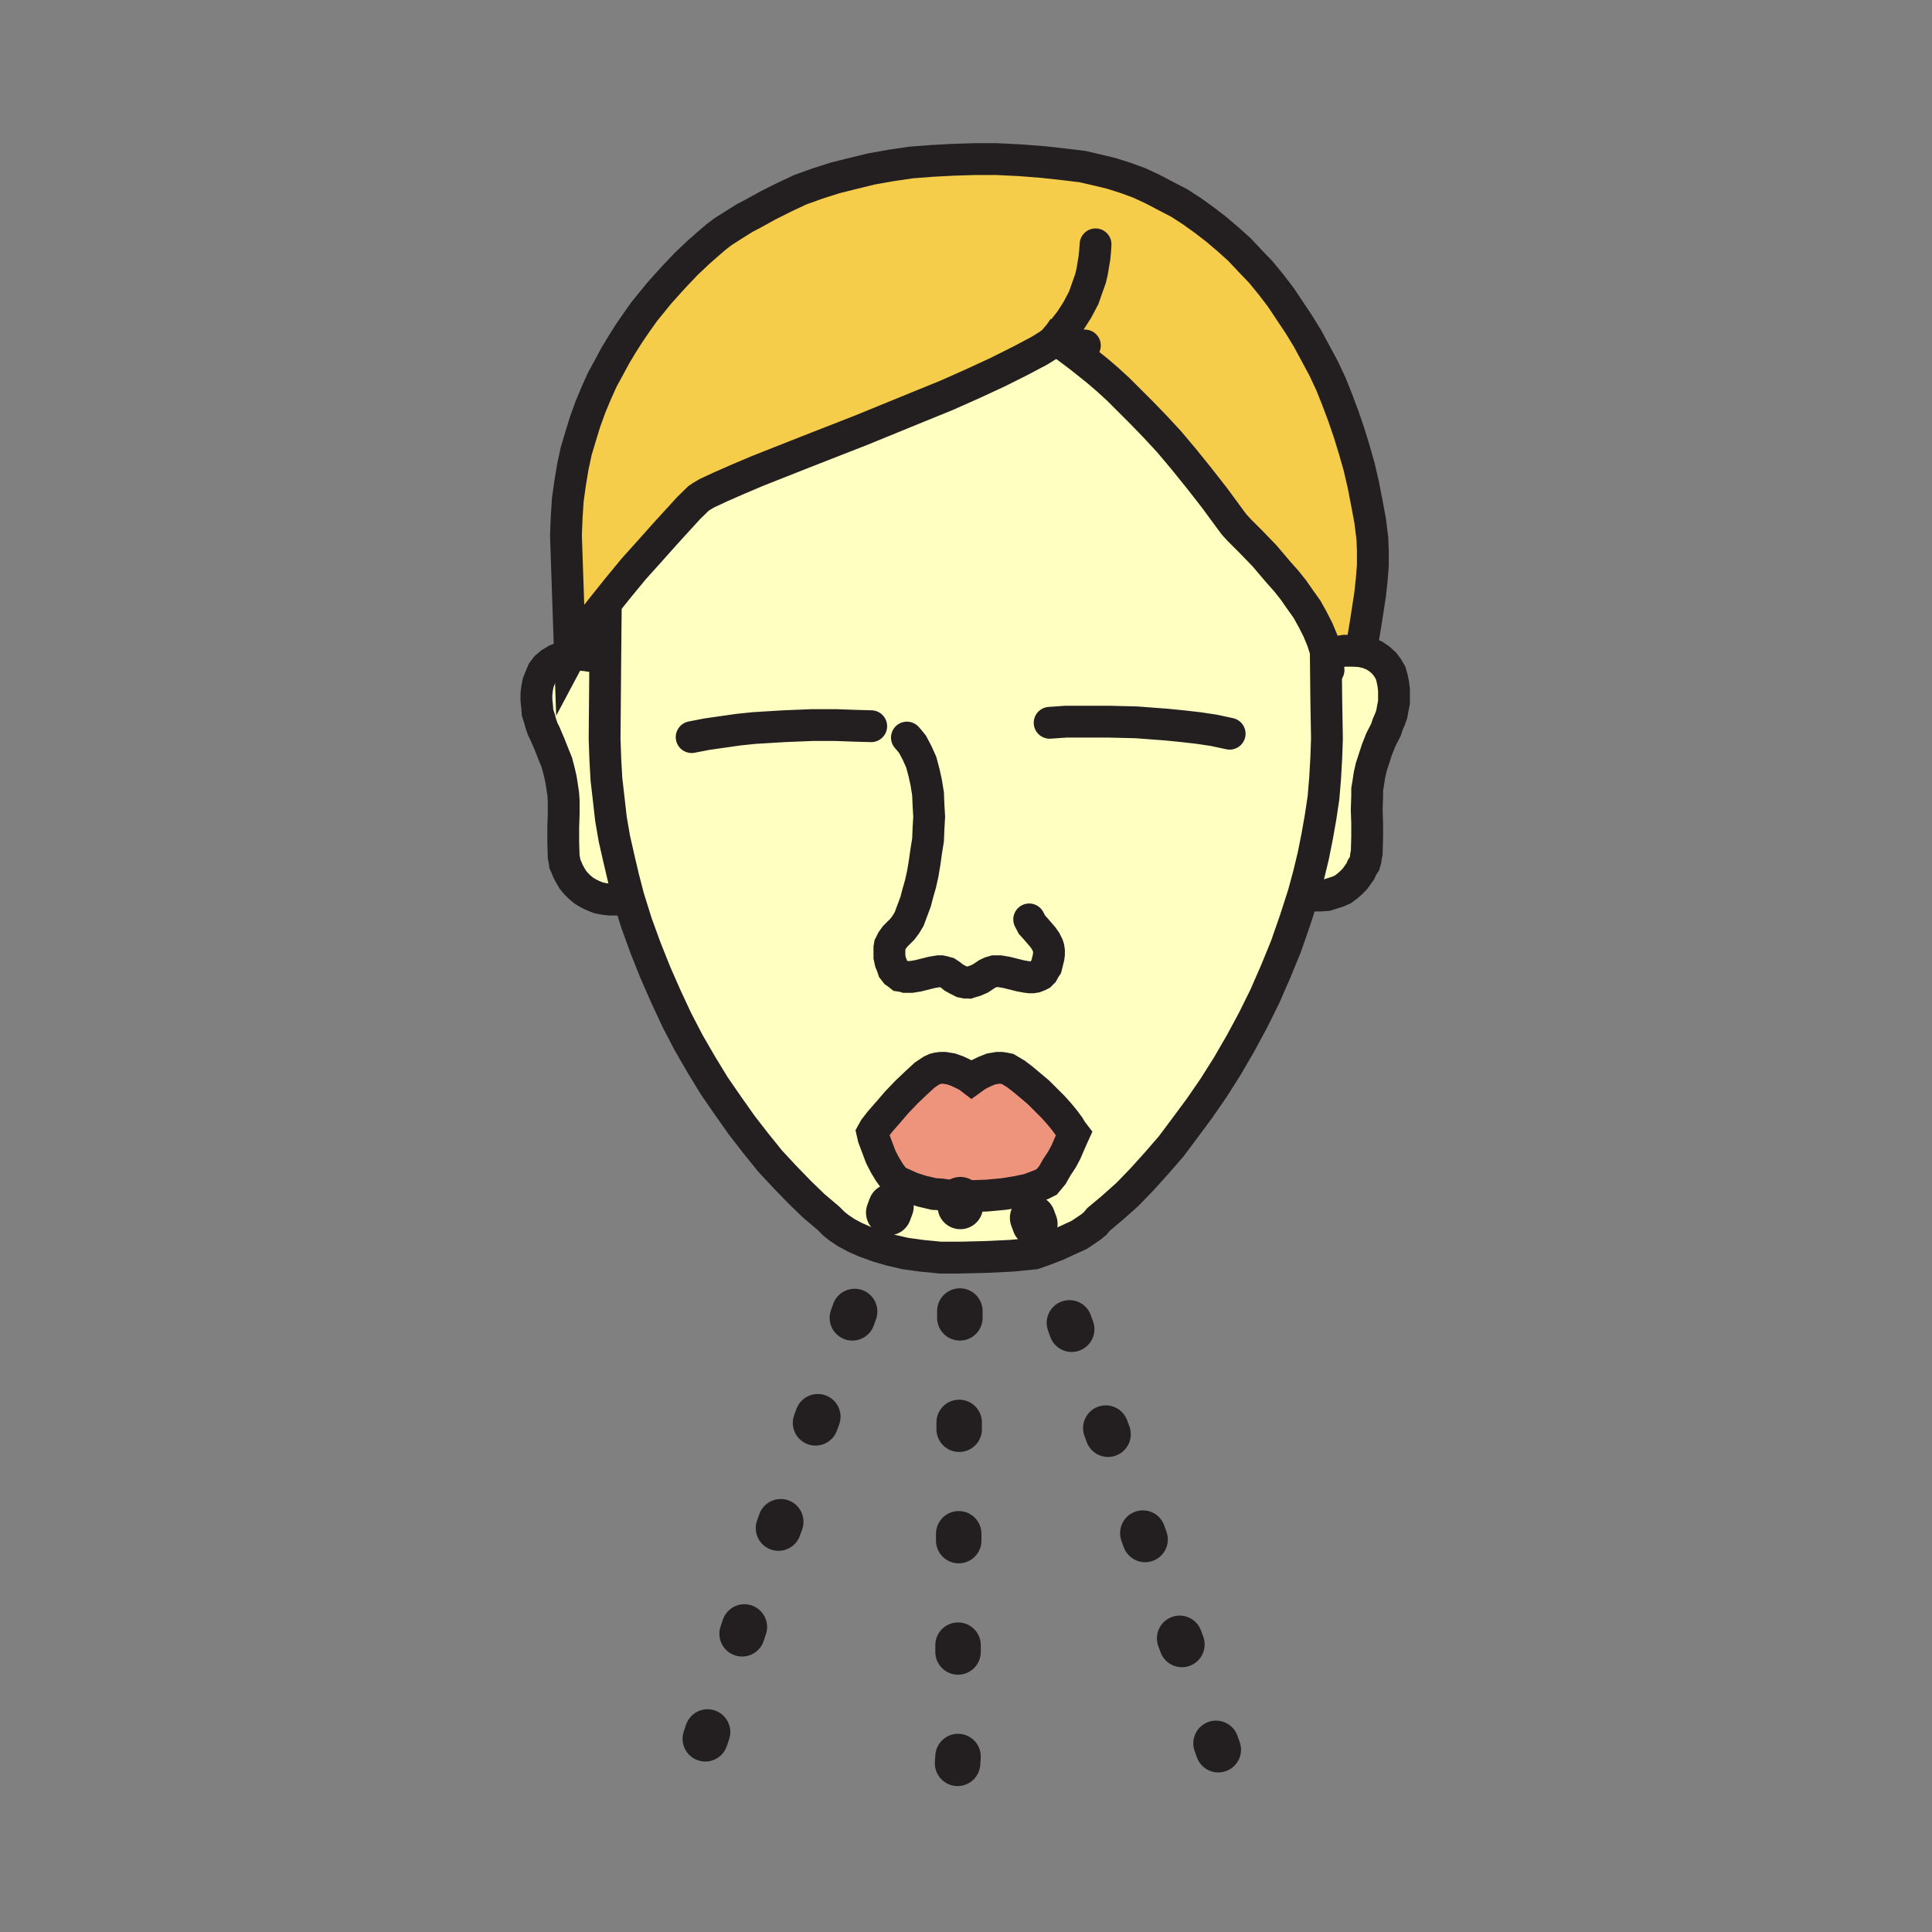 <svg id="Layer_1" xmlns="http://www.w3.org/2000/svg" viewBox="0 0 850 850" width="850" height="850"><rect x="0" y="0" width="850" height="850" fill="#808080" stroke="none"/><style>.st0{fill:#ffffc2}.st1{fill:#f6cc4b}.st2{fill:#ee947d}.st3,.st4{fill:none;stroke:#231f20;stroke-width:14;stroke-linecap:round;stroke-miterlimit:10}.st4{stroke-width:20}</style><path class="st0" d="M583.5 287.8h1.8l3-1 3.2-.5h3.5l3.8.2 3.2.8 2.8 1.2 2.2 1.5 2 1.8 1.5 2 1.3 2.2.7 2.5.5 2.5.3 2.5v5.5l-.5 2.5-.5 2.8-.8 2.2-1 2.3-.7 2.2-2.3 4.5-1.7 4.3-1.3 4-1.2 3.7-.8 3.5-.5 3.3-.5 3v3l-.2 6 .2 5.7v6.3l-.2 7-.3 1.2-.2 1.8-.5 1.7-1 1.5-.8 1.8-1.2 1.7-1.3 1.8-1.5 1.5-1.7 1.5-2 1.5-2.3 1-2.2.7-2.5.8-2.8.2h-3l-3.2-.5-1.3-.2 2.3-8.5 2-8.3 1.7-8.5 1.5-8.5 1.3-8.7.7-8.5.5-8.8.3-8.5-.3-17.7-.2-19.5zM276.5 394.8l-2 .7-3 .3h-3l-2.7-.3-2.5-.5-2.5-1-2-1-2-1.2-1.8-1.5-1.5-1.5-1.5-1.8-1-1.7-1-1.8-.7-1.7-.8-1.8-.2-1.5-.3-1.5-.2-6.7V364l.2-6v-5.7l-.2-3-.5-3.3-.5-3.2-.8-3.5-1-3.8-1.5-3.7-1.7-4.3-2-4.7-1-2-.8-2.3-.7-2.5-.8-2.5-.2-2.7-.3-2.8v-2.5l.3-2.7.5-2.5 1-2.5 1-2.3 1.5-2 2-1.7 2.5-1.5 2.7-1 3.3-.8 3.5-.5 3.5.3 3.2.5 3 .7h2.3L266 325l.3 8.8.5 9 1 8.7 1 8.8 1.5 8.7 2 8.8 2 8.5z"/><path class="st0" d="M393.5 518.8l1.8 1.3 2.3 1 3.3 1.5 4.5 1.5 5.5 1.3 3.3.3 3.5.5 4 .3h4.3l8.5-.3 7.5-.8 6-1 4.8-1 3.5-1.3 2.5-1 2-1 2.5-3 2-3.5 2.3-3.5 1.8-3.3 2.5-5.8 1-2.3-1-1.3-1.3-2-2-2.8-2.6-2.6-2.8-3-6.5-6.5-6.8-5.8-3-2.3-2.5-1.5-1.3-.8-1.5-.3-1.3-.3H439l-3 .5-2.5 1-2.5 1.3-1.8 1-1.8 1.3-1.8-1.3-2-1-2.5-1.3-2.8-1-3-.5H414l-1.5.3-1.3.3-1.5.8-3 2-3.8 3.5-4.3 4-4.3 4.5-3.8 4.3-3.5 4-2.5 3.3-1 1.8.5 2.3 2 5.3 1.3 3.3 1.8 3.5 2 3.3 2.4 2.8zm32.8-86.5l-.8.3 1.5-.3h-.7zm-40.3 116l-5.5-2-4.5-2-3.8-2-3-2-2.3-1.8-1.5-1.5-1-1-6.5-5.5-6.3-6-6.5-6.8-6.5-7-6.3-7.8-6.3-8-6-8.5-6-8.8-5.8-9.5-5.5-9.5-5.3-10-4.8-10.3-4.8-10.8L284 417l-4-11-3.5-11.3-2.3-8.5-2-8.5-2-8.8-1.5-8.8-1-8.8-1-8.8-.5-9-.2-8.5.3-35.5.3-21-1.5-1.3 6.8-8.5 7-8.5 7.3-8 6.5-7.3 10.5-11.5 4.3-4.3 1.5-1 2.3-1.3 5.8-2.8 7.5-3.3 8.8-3.8 21.5-8.5 24.3-9.5L404 179l12.3-5 11.8-5.3 10.8-5 10-5 8.5-4.5 3.8-2.3 3.3-2.3.8.5 1.3.3 3.5 2.5 5.8 4.3 7.5 6 4.3 3.8 4.8 4.3 5 5 5.5 5.5 5.8 6 6.3 6.8 6.3 7.5 6.8 8.3 6.8 8.8 7.3 9.8 1.5 2 2 2.3 5.3 5.3 6 6.3 6.3 7.3 3.3 3.8 3.3 4 3 4.3 3 4.3 2.5 4.5 2.3 4.5 2 4.8 1.5 4.8v1.3l.3 19.5.3 17.8-.3 8.5-.5 8.8-.8 8.5-1.3 8.8-1.5 8.5-1.8 8.5-2 8.3-2.3 8.5-3.8 11.5-4 11.5-4.5 11-4.8 11-5.3 10.5-5.5 10.3-5.8 10-6 9.5-6.3 9-6.3 8.5-6.3 8.3-6.5 7.5-6.5 7.3-6.3 6.5-6.5 5.8-6.3 5.3-1.5 1.8-1.8 1.5-2.5 1.8-2.8 1.8-3.3 1.5-6.5 3-5.8 2.3-4.3 1.5-10.3 1-10.5.5-11.8.3h-8.8l-8.3-.8-7.3-1-6.5-1.5-5.7-3.1z"/><path class="st1" d="M307.3 219.3l-4.3 4.2-10.5 11.5-6.5 7.3-7.2 8-7 8.5-6.8 8.5-4.5 5.7-4 5.8-3.2 5-2.5 4.7-1.8-53 .3-7.7.5-7.8 1-7.2 1.2-7.3 1.5-7 2-6.7 2-6.5 2.3-6.3 2.5-6 2.7-6 3-5.5 2.8-5.2 3.2-5.3 3-4.7 3.3-4.8 3.2-4.5 6.5-8 6.3-7 5.7-6 5.3-5 4.2-3.7 3.5-3 3-2.3 5.5-3.5 4-2.5 3.8-2 6.7-3.7 7-3.5 7-3.3 7.5-2.7 7.8-2.5 8-2 8.2-2 8.5-1.5 8.8-1.3 9-.7 9.2-.5 9.8-.3h9.7l10.3.5 10.2.8 10.8 1.2 6.5.8 6.5 1.5 6.2 1.5 6.3 2 6 2.2 6 2.8 5.7 3 5.8 3 5.7 3.7 5.3 3.8 5.2 4 5.3 4.5 5 4.5 4.7 5 4.8 5 4.5 5.5 4.2 5.5 4 6 4 6 3.8 6.2 3.5 6.5 3.5 6.5 3.2 6.8 2.8 7 2.7 7.2 2.5 7.3 2.3 7.5 2.2 7.7 1.8 7.8 1.5 7.7 1.5 8 1 8 .2 5.5v6.3l-.5 6.2-.7 6.5-2 13-2 12-3.8-.2h-3.5l-3.2.5-3 1h-1.8l-.2-1.3-1.5-4.7-2-4.8-2.3-4.5-2.5-4.5-3-4.2-3-4.3-3.2-4-3.3-3.7-6.2-7.3-6-6.2-5.3-5.3-2-2.2-1.5-2-7.2-9.8-6.8-8.7-6.7-8.3-6.3-7.5-6.2-6.7-5.8-6-5.5-5.5-5-5-4.7-4.3-4.3-3.7-7.5-6-5.7-4.3-3.5-2.5-1.8-1-.2.3-3.3 2.2-3.7 2.3-8.5 4.5-10 5-10.8 5-11.7 5.2-12.3 5-25.2 10.3-24.3 9.5-21.5 8.5-8.7 3.7-7.5 3.3-5.8 2.7-2.2 1.3z"/><path class="st2" d="M468.3 492.8l2 2.7 1.2 2 1 1.3-1 2.2-2.5 5.8-1.7 3.2-2.3 3.5-2 3.5-2.5 3-2 1-2.5 1-3.5 1.3-4.7 1-6 1-7.5.7-8.5.3h-4.3l-4-.3-3.5-.5-3.2-.2-5.5-1.3-4.5-1.5-3.3-1.5-2.2-1-1.8-1.2-2.2-3-2-3.3-1.8-3.5-1.2-3.2-2-5.3-.5-2.2 1-1.8 2.5-3.2 3.5-4 3.7-4.3 4.3-4.5 4.2-4 3.8-3.5 3-2 1.5-.7 1.2-.3 1.5-.2h1.5l3 .5 2.8 1 2.5 1.2 2 1 1.7 1.3 1.8-1.3 1.7-1 2.5-1.2 2.5-1 3-.5h1.5l1.3.2 1.5.3 1.2.7 2.5 1.5 3 2.3 6.8 5.7 6.5 6.5 2.7 3z"/><path class="st3" d="M304.3 324.3l6.7-1.3 7-1 7-1 6.8-.7 13.2-.8 12.3-.5h10.5l8.2.3 7.3.2M541 322.8l-7-1.5-6.7-1-7-.8-7-.7-13.3-1-12.2-.3H469l-7.2.5M264 289.5l-3-.7-3.2-.5-3.5-.3-3.5.5-3.3.8-2.7 1-2.5 1.5-2 1.7-1.5 2-1 2.3-1 2.5-.5 2.5-.3 2.7v2.5l.3 2.8.2 2.7.8 2.5.7 2.5.8 2.3 1 2 2 4.7 1.7 4.3 1.5 3.7 1 3.8.8 3.5.5 3.2.5 3.3.2 3v5.7l-.2 6v6.3l.2 6.7.3 1.5.2 1.5.8 1.8.7 1.7 1 1.8 1 1.7 1.5 1.8 1.5 1.5 1.8 1.5 2 1.2 2 1 2.5 1 2.5.5 2.7.3h3l3-.3M585.3 287.8l3-1 3.2-.5h3.5l3.8.2 3.2.8 2.8 1.2 2.2 1.5 2 1.8 1.5 2 1.3 2.2.7 2.5.5 2.5.3 2.5v5.5l-.5 2.5-.5 2.8-.8 2.2-1 2.3-.7 2.2-2.3 4.5-1.7 4.3-1.3 4-1.2 3.7-.8 3.5-.5 3.3-.5 3v3l-.2 6 .2 5.7v6.3l-.2 7-.3 1.2-.2 1.8-.5 1.7-1 1.5-.8 1.8-1.2 1.7-1.3 1.8-1.5 1.5-1.7 1.5-2 1.5-2.3 1-2.2.7-2.5.8-2.8.2h-3l-3.2-.5"/><path class="st3" d="M583 284.5l.3 2v1.3l.2 19.5.3 17.7-.3 8.5-.5 8.8-.7 8.5-1.3 8.7-1.5 8.5-1.7 8.5-2 8.3-2.3 8.5-3.7 11.5-4 11.5-4.5 11-4.8 11-5.2 10.5-5.5 10.2-5.8 10-6 9.5-6.2 9-6.3 8.5-6.2 8.3-6.5 7.5-6.5 7.2-6.3 6.5-6.5 5.8-6.2 5.2-1.5 1.8-1.8 1.5-2.5 1.7-2.7 1.8-3.3 1.5-6.5 3-5.7 2.2-4.3 1.5-10.2 1-10.5.5-11.8.3h-8.7l-8.3-.8-7.2-1-6.5-1.5-5.8-1.7-5.5-2-4.5-2-3.7-2-3-2-2.3-1.8-1.5-1.5-1-1-6.5-5.5-6.2-6-6.5-6.7-6.5-7-6.3-7.8-6.2-8-6-8.5-6-8.7-5.8-9.5-5.5-9.5-5.2-10-4.8-10.3-4.7-10.7L284 417l-4-11-3.5-11.2-2.2-8.5-2-8.5-2-8.8-1.5-8.7-1-8.8-1-8.7-.5-9-.3-8.8.3-35.5.2-21"/><path class="st3" d="M426.3 432.3l2.7-.8 2.3-1 1.5-1 1.5-1 1.5-.7 1.7-.5h2.3l3 .5 6 1.5 2.7.5 1.5.2h1.3l1.2-.2 1.3-.5 1-.5 1-1 .7-1.3.8-1.2.5-2 .5-2 .2-1.5v-1.5l-.2-1.3-.3-1-1-2-1.2-1.7-3-3.5-1.8-2-1.2-2.3M426.3 432.3h.7l-1.5.2zM399 324.5l1.3 1.5 1.2 1.5 2 3.8 1.8 4 1.2 4.5 1 4.5.8 5 .2 5 .3 5-.3 5.2-.2 5-.8 5-.7 5-.8 4.8-1 4.5-1.2 4.2-1 3.8-2.8 7.5-1.5 2.5-1.5 2-3.2 3.2-1.3 1.8-1 2-.2 1.2v4l.5 2.3.7 1.7.5 1.5 1 1.3 1 .7 1 .8 1.3.2 1 .3h2.7l3-.5 6-1.5 3-.5h1l1 .2 1.8.5 1.5 1 1.2 1 1.8 1 2 1 1.5.3h1.5M598.8 286.5l2-12 2-13 .7-6.5.5-6.2v-6.3l-.2-5.5-1-8-1.5-8-1.5-7.7-1.8-7.8-2.2-7.7-2.3-7.5-2.5-7.3-2.7-7.2-2.8-7-3.2-6.8-3.5-6.5-3.5-6.5-3.8-6.2-4-6-4-6-4.2-5.5-4.5-5.5-4.8-5-4.7-5-5-4.5-5.3-4.5-5.2-4-5.3-3.8-5.7-3.7-5.8-3-5.7-3-6-2.8-6-2.2-6.3-2-6.2-1.5-6.5-1.5-6.5-.8-10.8-1.2-10.2-.8-10.3-.5h-9.7l-9.8.3-9.2.5-9 .7-8.8 1.3-8.5 1.5-8.2 2-8 2-7.8 2.5-7.5 2.7-7 3.3-7 3.5-6.7 3.7-3.8 2-4 2.5-5.5 3.5-3 2.3-3.5 3-4.2 3.7-5.3 5-5.7 6-6.3 7-6.5 8-3.2 4.5-3.3 4.8-3 4.7-3.2 5.3-2.8 5.2-3 5.5-2.7 6-2.5 6-2.3 6.3-2 6.5-2 6.7-1.5 7-1.2 7.3-1 7.2-.5 7.8-.3 7.7 1.8 53 2.5-4.7 3.2-5 4-5.8 4.5-5.7 6.8-8.5 7-8.5 7.2-8 6.5-7.3 10.5-11.5 4.3-4.2 1.5-1 2.2-1.3 5.8-2.7 7.5-3.3 8.7-3.7 21.5-8.5 24.3-9.5L404 179l12.3-5 11.7-5.2 10.8-5 10-5 8.5-4.5 3.7-2.3 3.3-2.2.2-.3 1.8 1 3.5 2.5 5.7 4.3 7.5 6 4.3 3.7 4.7 4.3 5 5 5.5 5.5 5.8 6 6.2 6.7 6.3 7.5 6.7 8.3 6.8 8.7 7.2 9.8 1.5 2 2 2.2 5.3 5.3 6 6.2 6.2 7.3 3.3 3.7 3.2 4 3 4.3 3 4.2 2.5 4.5 2.3 4.5 2 4.8 1.5 4.7.2 1.3.5 3.5.5 3.5"/><path class="st3" d="M477.3 152l-5-.2-3.3-.5-2.7-.8-1.3-.2-.7-.5-.3-.3 3.5-4 3.5-4.5 3-4.7 2.8-5.3 2-5.7 1-2.8.7-3 .5-3 .5-3 .3-3 .2-3M460.5 520l2.5-3 2-3.5 2.3-3.5 1.7-3.2 2.5-5.8 1-2.2-1-1.3-1.2-2-2-2.7-2.3-2.8-2.7-3-6.5-6.5-6.8-5.7-3-2.3-2.5-1.5-1.2-.7-1.5-.3-1.3-.2H439l-3 .5-2.5 1-2.5 1.2-1.7 1-1.8 1.3-1.7-1.3-2-1-2.5-1.2-2.8-1-3-.5H414l-1.5.2-1.2.3-1.5.7-3 2-3.8 3.5-4.2 4-4.3 4.5-3.7 4.3-3.5 4-2.5 3.2-1 1.8.5 2.2 2 5.3 1.2 3.2 1.8 3.5 2 3.3 2.2 3 1.8 1.2 2.2 1 3.3 1.5 4.5 1.5 5.5 1.3 3.2.2 3.5.5 4 .3h4.3l8.5-.3 7.5-.7 6-1 4.7-1 3.5-1.3 2.5-1z"/><path class="st4" d="M392 530.8l-1 2.7M376 577l-1 2.8M359.8 623.3l-1 2.7M343.5 669.5l-1 2.8M327.5 715.8l-1 3M311.3 762l-1 3M454.3 535.8l1 2.7M470.5 582l1 2.8M486.5 628.3l1 2.7M502.8 674.5l1 2.8M519 720.8l1 2.7M535 767l1 2.8M422.5 527.8v3M422.3 576.8v3M422 625.8v3M421.8 674.8v3M421.5 723.8v3M421.5 772.8l-.2 3"/></svg>
